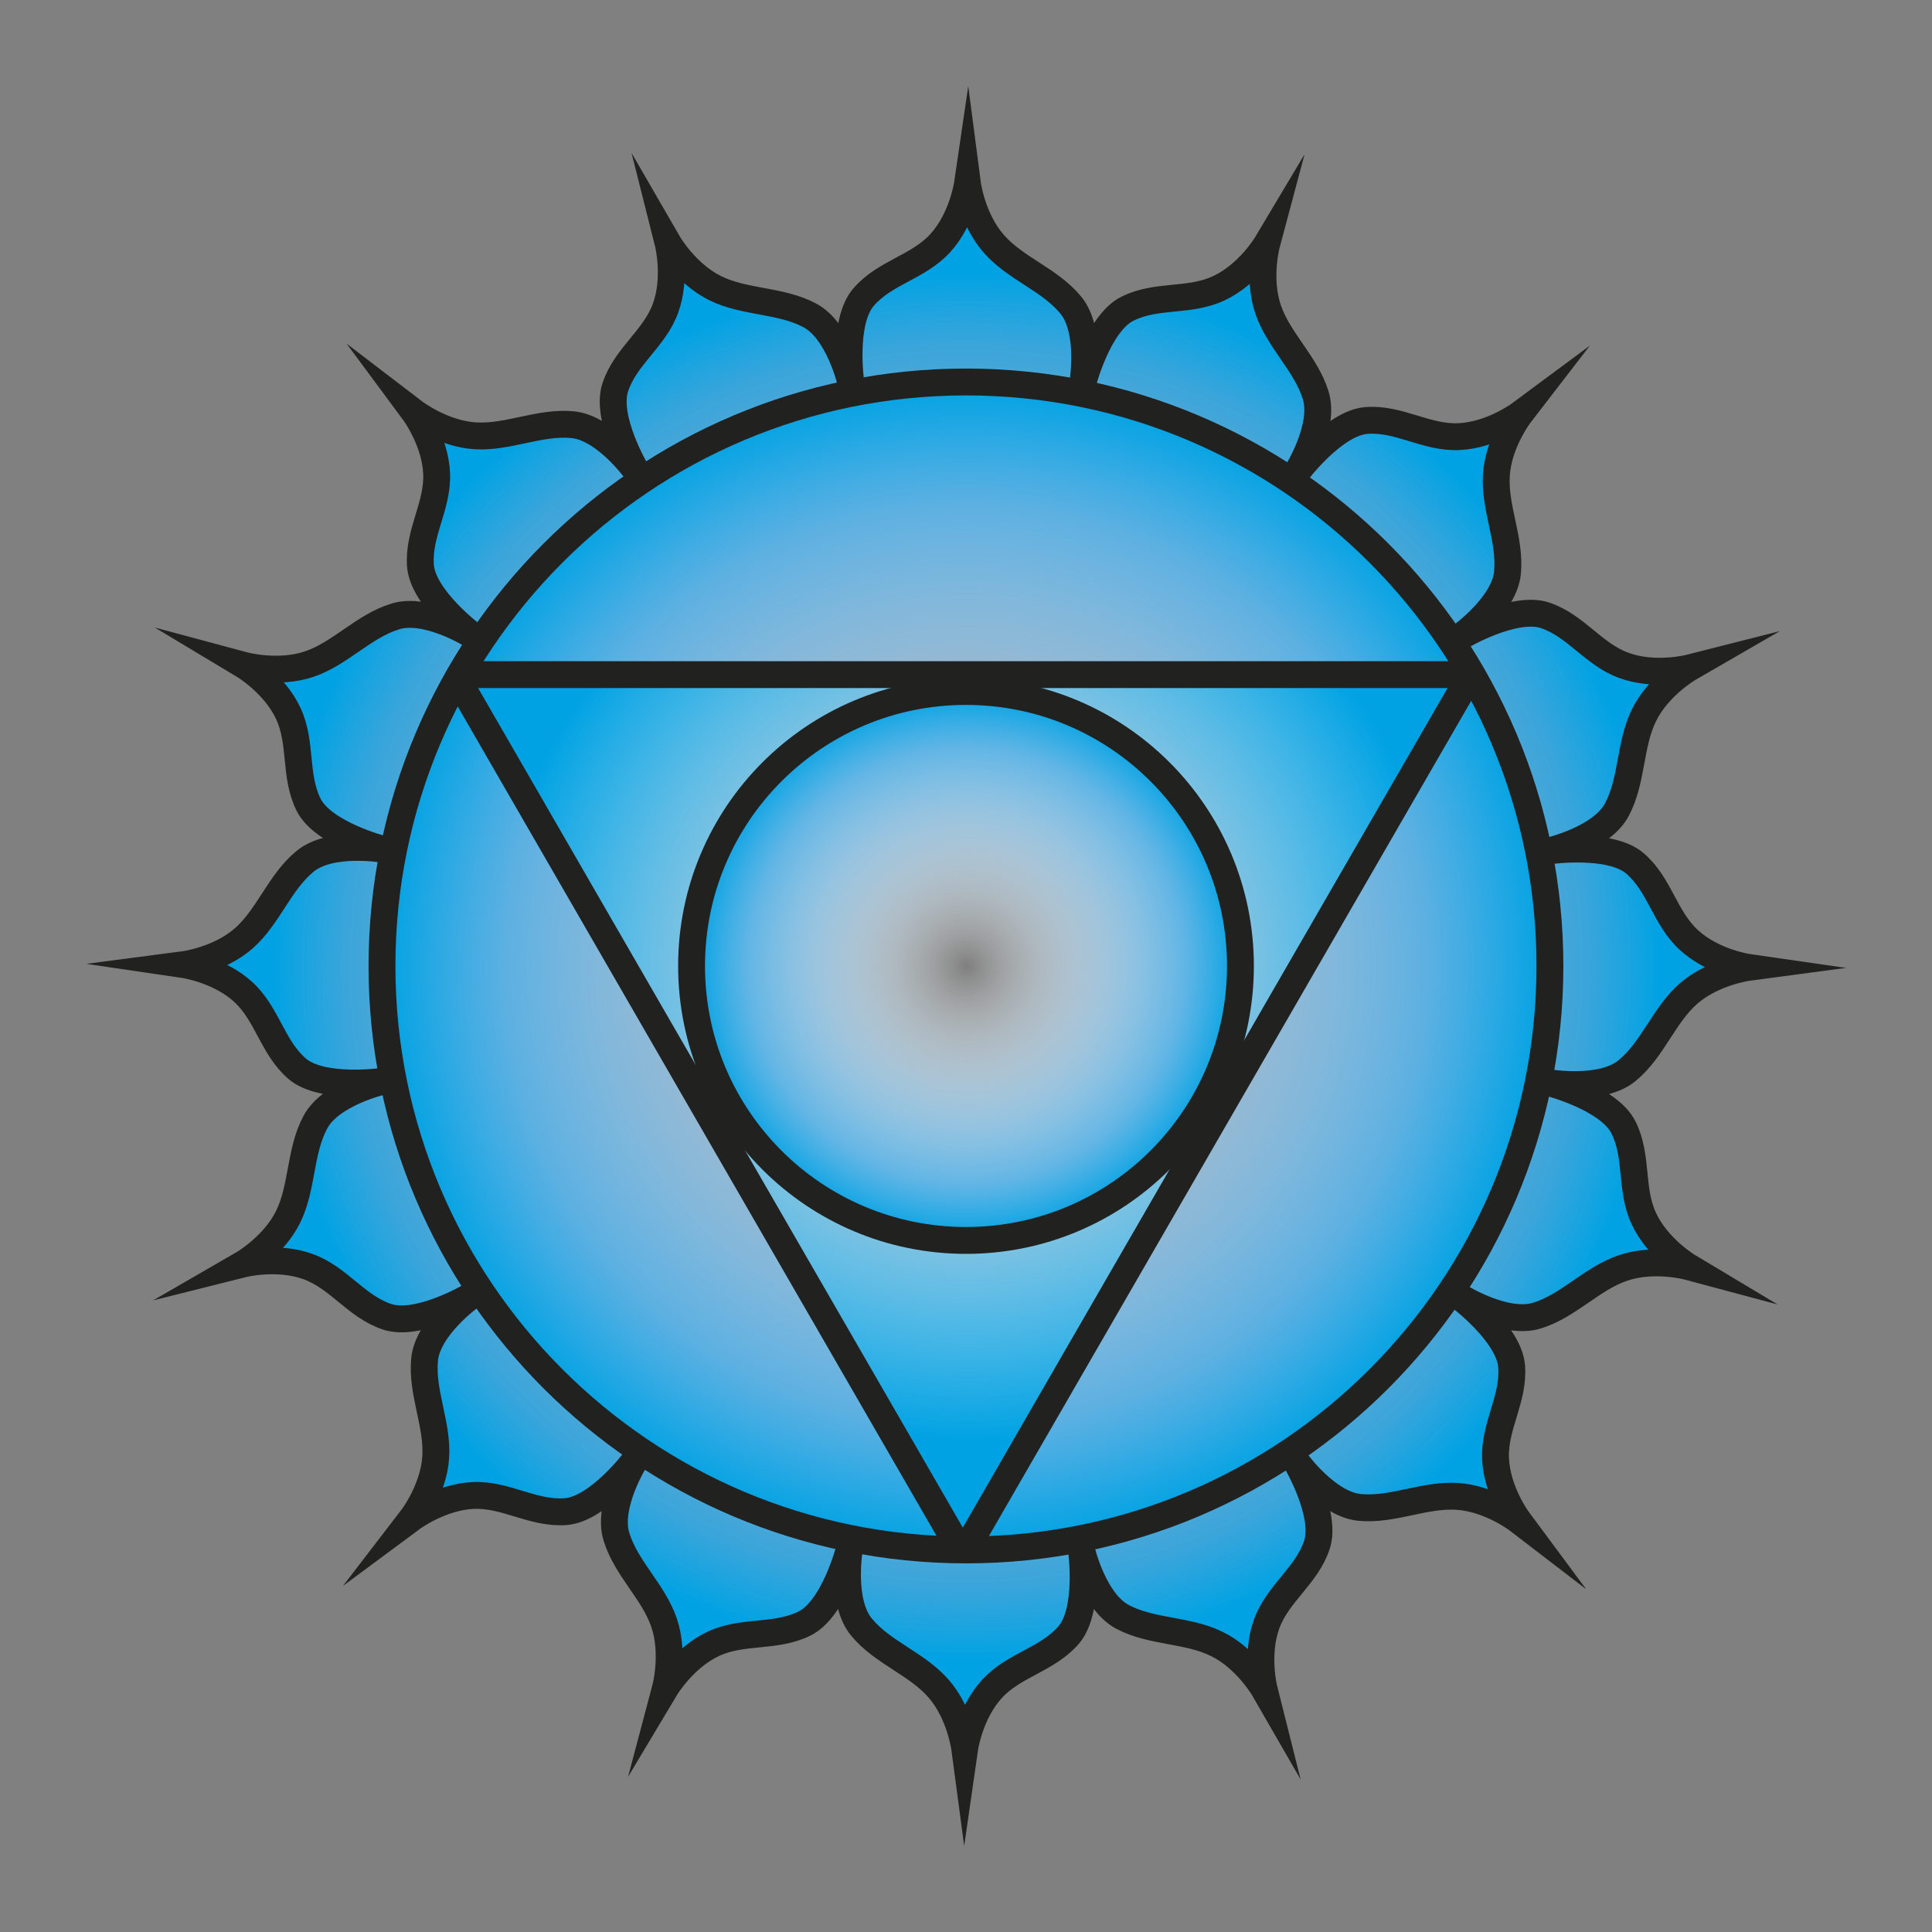 <svg width="21" height="21" viewBox="0 0 21 21" fill="none" xmlns="http://www.w3.org/2000/svg">
    <rect x="0" y="0" width="21" height="21" fill="#808080" stroke="none"/>
    <path d="M5.13 6.903C5.13 6.903 4.637 6.593 4.295 6.701C3.953 6.806 3.7 7.103 3.363 7.218C3.025 7.333 2.653 7.233 2.653 7.233C2.653 7.233 2.983 7.431 3.133 7.754C3.284 8.076 3.196 8.428 3.354 8.747C3.515 9.066 4.162 9.231 4.162 9.231C4.162 9.231 3.588 9.134 3.314 9.364C3.037 9.592 2.918 9.963 2.65 10.199C2.382 10.435 2 10.485 2 10.485C2 10.485 2.381 10.541 2.644 10.782C2.906 11.022 2.959 11.38 3.228 11.615C3.498 11.849 4.16 11.753 4.16 11.753C4.16 11.753 3.592 11.883 3.426 12.201C3.258 12.517 3.289 12.906 3.132 13.226C2.975 13.546 2.641 13.739 2.641 13.739C2.641 13.739 3.015 13.645 3.35 13.768C3.684 13.889 3.87 14.2 4.208 14.313C4.547 14.426 5.121 14.085 5.121 14.085C5.121 14.085 4.647 14.422 4.615 14.779C4.581 15.136 4.759 15.482 4.736 15.838C4.714 16.194 4.479 16.5 4.479 16.5C4.479 16.5 4.788 16.271 5.144 16.255C5.499 16.24 5.79 16.456 6.146 16.431C6.502 16.406 6.903 15.87 6.903 15.87C6.903 15.87 6.593 16.364 6.701 16.705C6.806 17.048 7.103 17.3 7.218 17.638C7.333 17.975 7.234 18.348 7.234 18.348C7.234 18.348 7.432 18.017 7.755 17.867C8.077 17.717 8.428 17.805 8.747 17.646C9.066 17.486 9.232 16.838 9.232 16.838C9.232 16.838 9.135 17.412 9.365 17.687C9.593 17.963 9.964 18.083 10.199 18.351C10.435 18.618 10.486 19.001 10.486 19.001C10.486 19.001 10.541 18.619 10.783 18.357C11.023 18.095 11.381 18.042 11.615 17.773C11.849 17.503 11.754 16.841 11.754 16.841C11.754 16.841 11.884 17.408 12.202 17.575C12.518 17.743 12.907 17.711 13.226 17.869C13.547 18.025 13.74 18.36 13.74 18.36C13.74 18.36 13.646 17.986 13.768 17.651C13.89 17.317 14.201 17.131 14.314 16.793C14.427 16.455 14.085 15.879 14.085 15.879C14.085 15.879 14.423 16.353 14.78 16.385C15.137 16.419 15.483 16.242 15.839 16.265C16.195 16.287 16.501 16.522 16.501 16.522C16.501 16.522 16.271 16.212 16.256 15.856C16.24 15.501 16.457 15.21 16.431 14.854C16.406 14.499 15.871 14.098 15.871 14.098C15.871 14.098 16.365 14.407 16.706 14.3C17.049 14.195 17.301 13.898 17.639 13.783C17.976 13.667 18.349 13.767 18.349 13.767C18.349 13.767 18.018 13.569 17.868 13.246C17.717 12.924 17.806 12.572 17.646 12.254C17.487 11.935 16.839 11.769 16.839 11.769C16.839 11.769 17.413 11.866 17.687 11.636C17.965 11.408 18.084 11.037 18.351 10.802C18.619 10.566 19.002 10.515 19.002 10.515C19.002 10.515 18.62 10.46 18.358 10.218C18.095 9.978 18.043 9.62 17.773 9.386C17.504 9.153 16.842 9.248 16.842 9.248C16.842 9.248 17.409 9.117 17.575 8.8C17.744 8.483 17.712 8.095 17.869 7.775C18.026 7.454 18.36 7.261 18.36 7.261C18.36 7.261 17.986 7.356 17.652 7.233C17.317 7.112 17.132 6.801 16.793 6.688C16.456 6.576 15.88 6.917 15.88 6.917C15.88 6.917 16.354 6.578 16.386 6.223C16.42 5.865 16.242 5.519 16.265 5.163C16.287 4.807 16.523 4.501 16.523 4.501C16.523 4.501 16.213 4.731 15.857 4.746C15.502 4.762 15.211 4.545 14.855 4.57C14.5 4.596 14.099 5.131 14.099 5.131C14.099 5.131 14.408 4.638 14.301 4.296C14.195 3.953 13.899 3.701 13.784 3.364C13.668 3.027 13.768 2.653 13.768 2.653C13.768 2.653 13.57 2.985 13.246 3.134C12.924 3.285 12.573 3.196 12.254 3.356C11.936 3.515 11.77 4.163 11.77 4.163C11.77 4.163 11.867 3.589 11.637 3.314C11.409 3.038 11.038 2.919 10.803 2.651C10.566 2.383 10.516 2 10.516 2C10.516 2 10.46 2.382 10.219 2.644C9.979 2.906 9.621 2.959 9.387 3.229C9.153 3.499 9.248 4.16 9.248 4.16C9.248 4.16 9.118 3.593 8.8 3.427C8.484 3.259 8.096 3.291 7.775 3.133C7.455 2.976 7.262 2.642 7.262 2.642C7.262 2.642 7.356 3.015 7.234 3.35C7.112 3.684 6.801 3.87 6.688 4.209C6.575 4.548 6.917 5.122 6.917 5.122C6.917 5.122 6.579 4.648 6.222 4.616C5.865 4.582 5.519 4.76 5.163 4.737C4.807 4.714 4.501 4.48 4.501 4.48C4.501 4.48 4.73 4.789 4.746 5.145C4.761 5.5 4.545 5.791 4.57 6.147C4.595 6.502 5.13 6.903 5.13 6.903Z" fill="url(#paint0_radial_102_1281)" stroke="#212120" stroke-width="0.292" stroke-miterlimit="10"/>
    <path d="M10.5 16.847C14.005 16.847 16.847 14.005 16.847 10.5C16.847 6.994 14.005 4.152 10.5 4.152C6.994 4.152 4.152 6.994 4.152 10.5C4.152 14.005 6.994 16.847 10.5 16.847Z" fill="url(#paint1_radial_102_1281)" stroke="#212120" stroke-width="0.292" stroke-miterlimit="10"/>
    <path d="M10.465 16.896L4.944 7.333L15.987 7.333L10.465 16.896Z" fill="url(#paint2_radial_102_1281)" stroke="#212120" stroke-width="0.292" stroke-miterlimit="10" stroke-linejoin="bevel"/>
    <path d="M10.5 13.483C12.148 13.483 13.483 12.148 13.483 10.5C13.483 8.852 12.148 7.516 10.5 7.516C8.852 7.516 7.517 8.852 7.517 10.5C7.517 12.148 8.852 13.483 10.5 13.483Z" fill="url(#paint3_radial_102_1281)" stroke="#212120" stroke-width="0.292" stroke-miterlimit="10"/>
    <defs>
        <radialGradient id="paint0_radial_102_1281" cx="0" cy="0" r="1" gradientUnits="userSpaceOnUse" gradientTransform="translate(10.501 10.5) scale(7.496 7.541)">
            <stop stop-color="white" stop-opacity="0"/>
            <stop offset="0.085" stop-color="#F2F9FE" stop-opacity="0.085"/>
            <stop offset="0.231" stop-color="#D3E9FA" stop-opacity="0.231"/>
            <stop offset="0.42" stop-color="#A9D4F4" stop-opacity="0.42"/>
            <stop offset="0.645" stop-color="#77BEED" stop-opacity="0.645"/>
            <stop offset="0.897" stop-color="#31A9E5" stop-opacity="0.897"/>
            <stop offset="1" stop-color="#00A2E3"/>
        </radialGradient>
        <radialGradient id="paint1_radial_102_1281" cx="0" cy="0" r="1" gradientUnits="userSpaceOnUse" gradientTransform="translate(10.5 10.5) scale(6.348)">
            <stop stop-color="white" stop-opacity="0"/>
            <stop offset="0.085" stop-color="#F4FAFE" stop-opacity="0.085"/>
            <stop offset="0.22" stop-color="#DAEDFB" stop-opacity="0.22"/>
            <stop offset="0.388" stop-color="#B5DAF6" stop-opacity="0.388"/>
            <stop offset="0.581" stop-color="#89C6EF" stop-opacity="0.581"/>
            <stop offset="0.794" stop-color="#55B2E8" stop-opacity="0.794"/>
            <stop offset="1" stop-color="#00A2E3"/>
        </radialGradient>
        <radialGradient id="paint2_radial_102_1281" cx="0" cy="0" r="1" gradientUnits="userSpaceOnUse" gradientTransform="translate(10.53 10.506) scale(5.165)">
            <stop stop-color="white" stop-opacity="0"/>
            <stop offset="1" stop-color="#00A2E3"/>
        </radialGradient>
        <radialGradient id="paint3_radial_102_1281" cx="0" cy="0" r="1" gradientUnits="userSpaceOnUse" gradientTransform="translate(10.5 10.5) scale(2.983)">
            <stop stop-color="white" stop-opacity="0"/>
            <stop offset="0.085" stop-color="#F4FAFE" stop-opacity="0.085"/>
            <stop offset="0.22" stop-color="#DAEDFB" stop-opacity="0.22"/>
            <stop offset="0.388" stop-color="#B5DAF6" stop-opacity="0.388"/>
            <stop offset="0.581" stop-color="#89C6EF" stop-opacity="0.581"/>
            <stop offset="0.794" stop-color="#55B2E8" stop-opacity="0.794"/>
            <stop offset="1" stop-color="#00A2E3"/>
        </radialGradient>
    </defs>
</svg>
